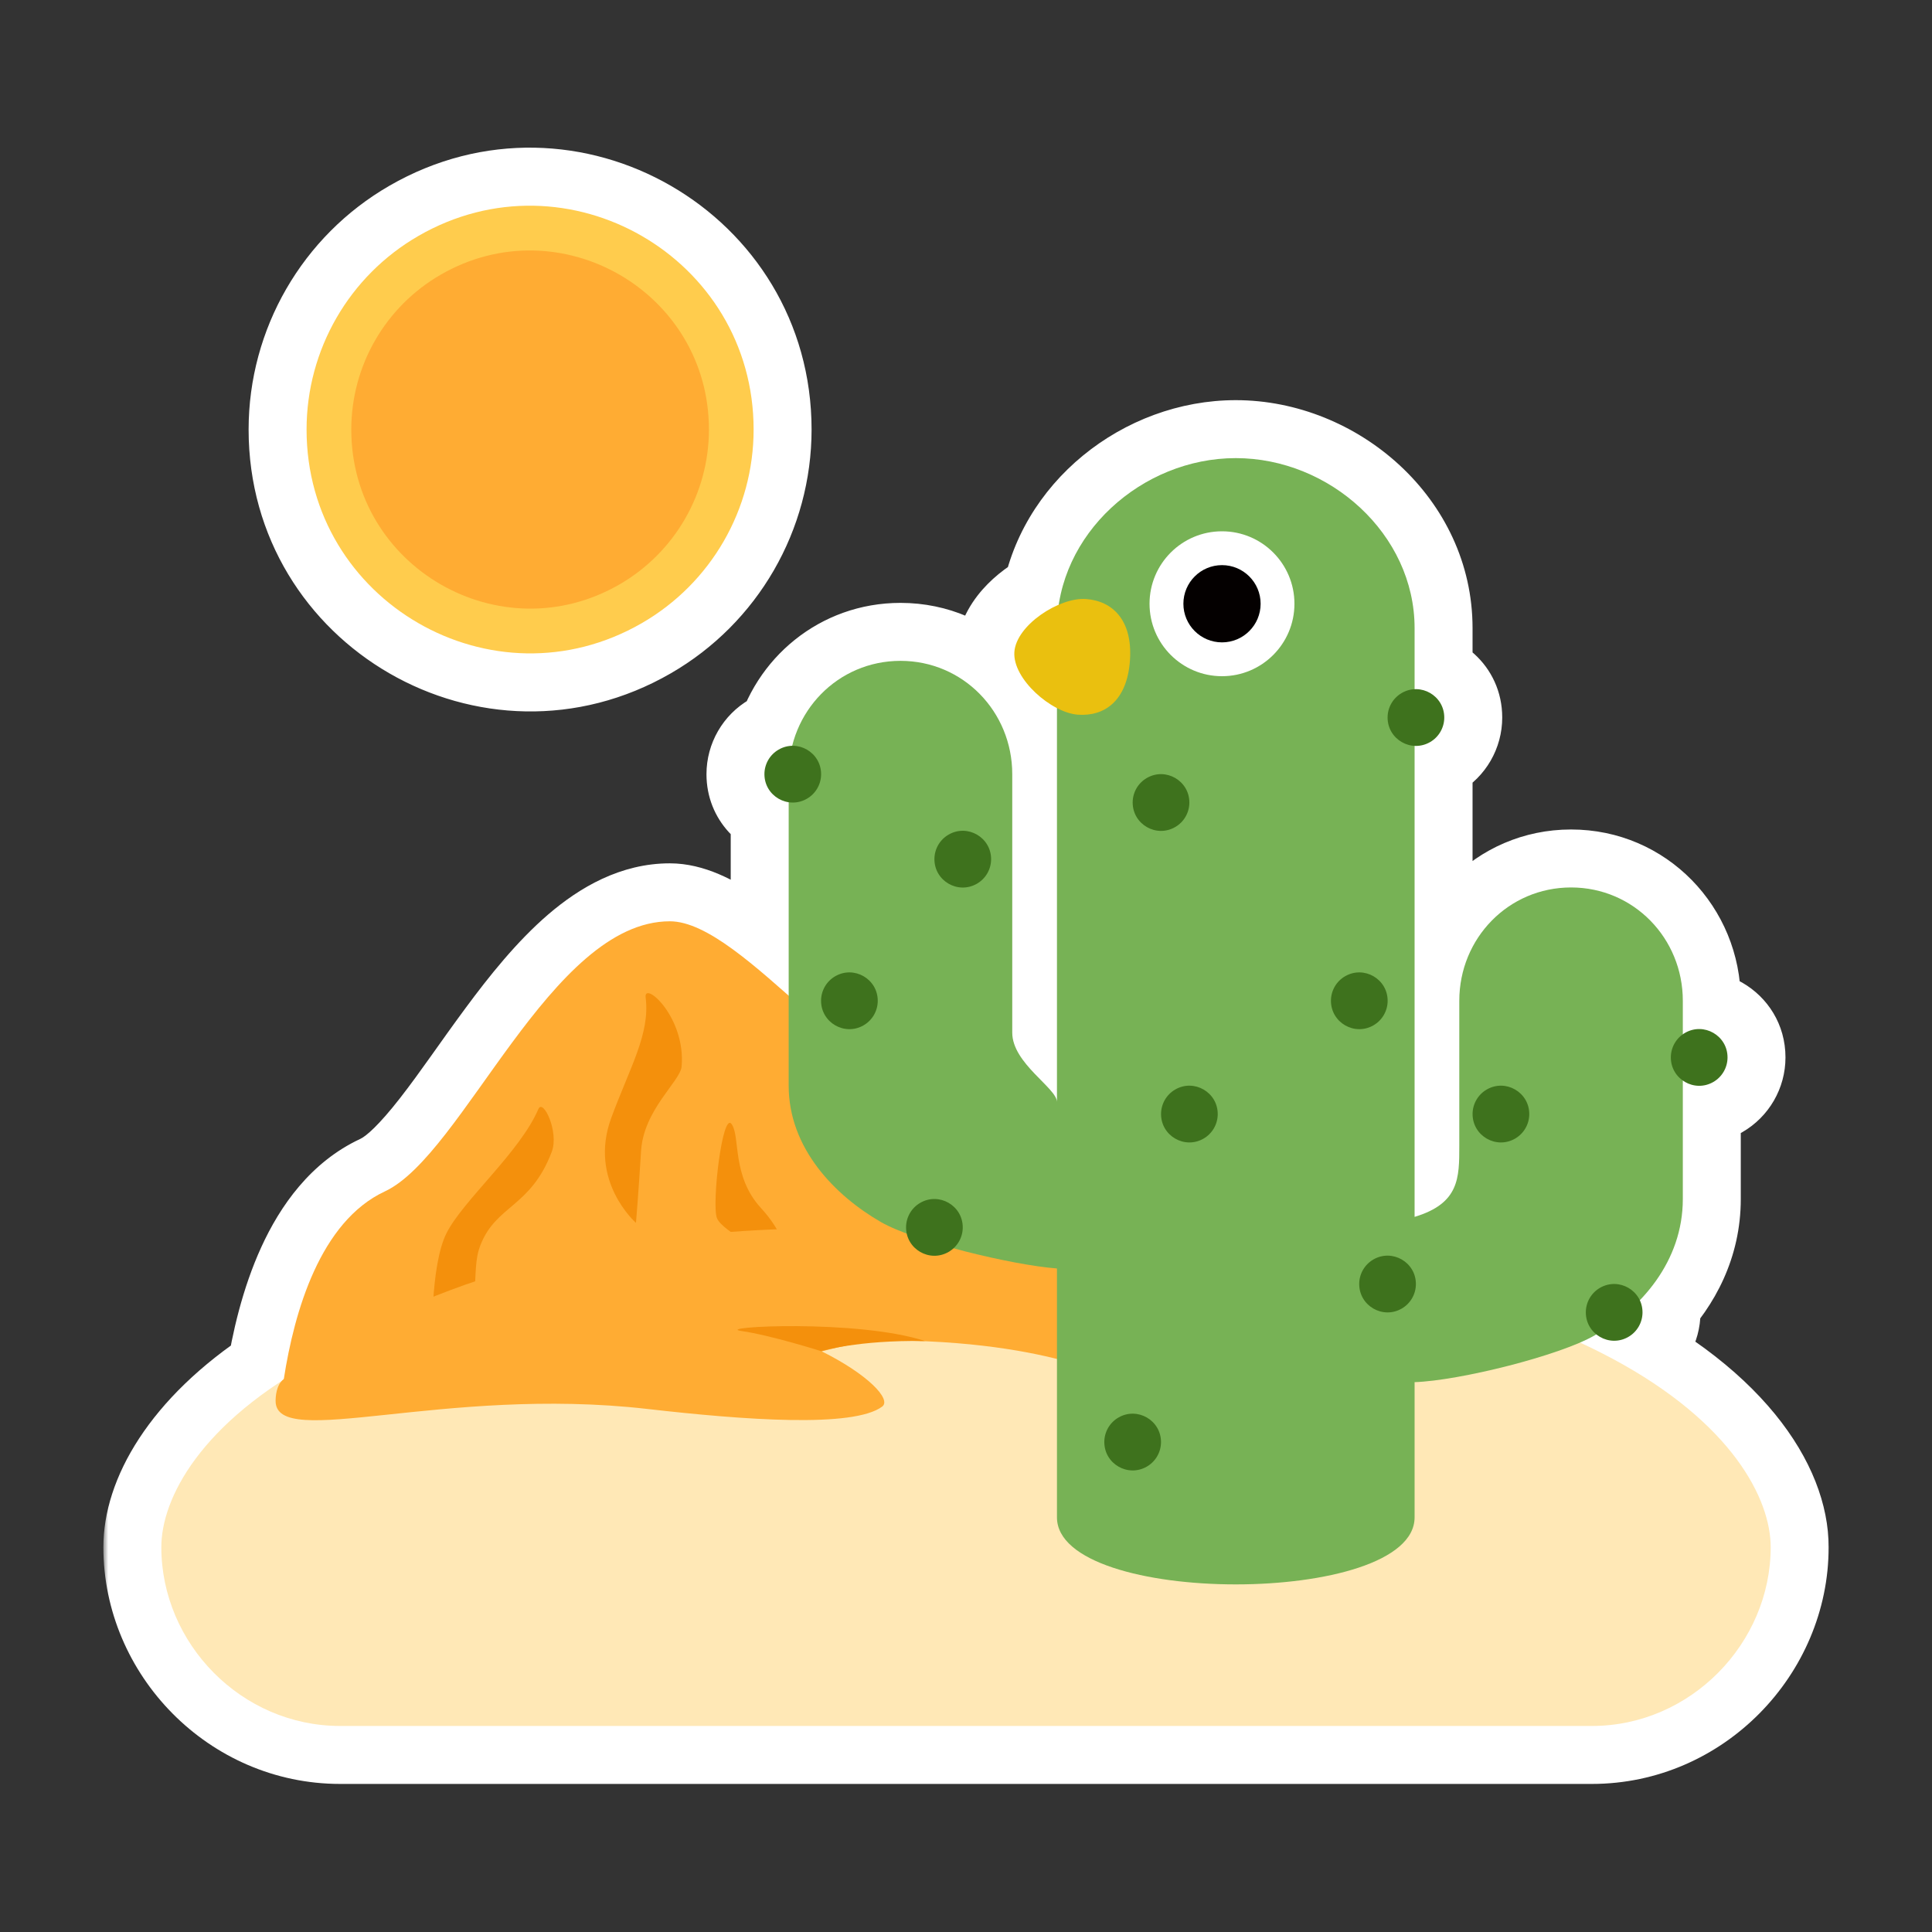 <svg width="200" height="200" viewBox="0 0 200 200" fill="none" xmlns="http://www.w3.org/2000/svg">
<rect x="0" y="0" width="200" height="200" fill="#333333" stroke="none"/>
<mask id="path-1-outside-1_1062_29918" maskUnits="userSpaceOnUse" x="10.701" y="14.294" width="179" height="171" fill="black">
<rect fill="white" x="10.701" y="14.294" width="179" height="171"/>
<path d="M127.927 47.424C137.645 47.424 146.438 55.3 146.438 65.019V71.343C148.022 71.27 149.51 72.517 149.51 74.28C149.51 75.327 148.95 76.296 148.043 76.82C147.524 77.119 146.971 77.239 146.438 77.212V125.971C151.066 124.578 151.065 121.949 151.065 118.626V103.6C151.066 97.121 156.162 91.868 162.636 91.868C169.11 91.869 174.205 97.121 174.205 103.6V107.069C174.278 107.017 174.353 106.968 174.431 106.923C176.387 105.794 178.832 107.206 178.832 109.464C178.832 110.512 178.272 111.481 177.364 112.005C176.298 112.621 175.087 112.479 174.205 111.859V124.124C174.205 128.341 172.359 131.883 169.754 134.601C169.931 134.975 170.033 135.398 170.033 135.856C170.033 136.904 169.474 137.873 168.566 138.397C167.435 139.05 166.142 138.853 165.251 138.134C165.195 138.167 165.139 138.202 165.083 138.235C164.661 138.479 164.147 138.728 163.563 138.981C178.616 145.932 183.301 154.765 183.301 160.161C183.301 170.106 175.013 178.672 164.79 178.672H35.212C24.989 178.672 16.701 170.139 16.701 160.161C16.701 155.74 19.826 149.042 29.169 142.951C29.233 142.882 29.302 142.816 29.379 142.758C29.379 142.756 29.381 142.754 29.381 142.751C30.464 135.763 33.153 126.448 39.84 123.333C47.962 119.552 56.999 95.373 69.342 95.372C72.737 95.372 77.068 99.019 81.644 103.075V83.048C80.288 82.845 79.134 81.694 79.134 80.142C79.134 79.094 79.693 78.125 80.601 77.601C81.055 77.339 81.535 77.215 82.005 77.205C83.273 72.149 87.749 68.41 93.219 68.41C99.688 68.41 104.788 73.663 104.788 80.142V106.9C104.788 110.083 109.415 112.643 109.416 114.077V73.3C107.12 72.11 104.861 69.599 105.007 67.495C105.141 65.554 107.346 63.563 109.601 62.598C110.91 54.026 119.03 47.424 127.927 47.424ZM43.306 24.428C58.732 15.522 78.014 26.655 78.014 44.467C78.013 52.734 73.604 60.372 66.444 64.505C51.018 73.411 31.737 62.279 31.736 44.467C31.736 36.2 36.146 28.561 43.306 24.428Z"/>
</mask>
<path d="M127.927 47.424C137.645 47.424 146.438 55.3 146.438 65.019V71.343C148.022 71.27 149.51 72.517 149.51 74.28C149.51 75.327 148.95 76.296 148.043 76.82C147.524 77.119 146.971 77.239 146.438 77.212V125.971C151.066 124.578 151.065 121.949 151.065 118.626V103.6C151.066 97.121 156.162 91.868 162.636 91.868C169.11 91.869 174.205 97.121 174.205 103.6V107.069C174.278 107.017 174.353 106.968 174.431 106.923C176.387 105.794 178.832 107.206 178.832 109.464C178.832 110.512 178.272 111.481 177.364 112.005C176.298 112.621 175.087 112.479 174.205 111.859V124.124C174.205 128.341 172.359 131.883 169.754 134.601C169.931 134.975 170.033 135.398 170.033 135.856C170.033 136.904 169.474 137.873 168.566 138.397C167.435 139.05 166.142 138.853 165.251 138.134C165.195 138.167 165.139 138.202 165.083 138.235C164.661 138.479 164.147 138.728 163.563 138.981C178.616 145.932 183.301 154.765 183.301 160.161C183.301 170.106 175.013 178.672 164.79 178.672H35.212C24.989 178.672 16.701 170.139 16.701 160.161C16.701 155.74 19.826 149.042 29.169 142.951C29.233 142.882 29.302 142.816 29.379 142.758C29.379 142.756 29.381 142.754 29.381 142.751C30.464 135.763 33.153 126.448 39.84 123.333C47.962 119.552 56.999 95.373 69.342 95.372C72.737 95.372 77.068 99.019 81.644 103.075V83.048C80.288 82.845 79.134 81.694 79.134 80.142C79.134 79.094 79.693 78.125 80.601 77.601C81.055 77.339 81.535 77.215 82.005 77.205C83.273 72.149 87.749 68.41 93.219 68.41C99.688 68.41 104.788 73.663 104.788 80.142V106.9C104.788 110.083 109.415 112.643 109.416 114.077V73.3C107.12 72.11 104.861 69.599 105.007 67.495C105.141 65.554 107.346 63.563 109.601 62.598C110.91 54.026 119.03 47.424 127.927 47.424ZM43.306 24.428C58.732 15.522 78.014 26.655 78.014 44.467C78.013 52.734 73.604 60.372 66.444 64.505C51.018 73.411 31.737 62.279 31.736 44.467C31.736 36.2 36.146 28.561 43.306 24.428Z" fill="#F4900C"/>
<path d="M127.927 47.424L127.927 41.424L127.927 41.424L127.927 47.424ZM146.438 71.343H140.438C140.438 72.983 141.109 74.551 142.295 75.683C143.481 76.815 145.079 77.413 146.717 77.337L146.438 71.343ZM149.51 74.28L155.51 74.281V74.28H149.51ZM148.043 76.82L145.044 71.623L145.042 71.624L148.043 76.82ZM146.438 77.212L146.734 71.219C145.093 71.139 143.491 71.734 142.302 72.866C141.112 73.999 140.438 75.57 140.438 77.212H146.438ZM146.438 125.971H140.438C140.438 127.869 141.336 129.654 142.859 130.787C144.382 131.919 146.351 132.263 148.168 131.716L146.438 125.971ZM151.065 103.6L145.065 103.6V103.6H151.065ZM162.636 91.868L162.636 85.868H162.636V91.868ZM174.205 103.6L180.205 103.6L180.205 103.6L174.205 103.6ZM174.205 107.069H168.205C168.205 109.311 169.455 111.366 171.446 112.397C173.437 113.428 175.836 113.263 177.667 111.969L174.205 107.069ZM174.431 106.923L171.431 101.727L171.43 101.727L174.431 106.923ZM178.832 109.464L184.832 109.465V109.464H178.832ZM177.364 112.005L180.363 117.202L180.364 117.202L177.364 112.005ZM174.205 111.859L177.66 106.953C175.828 105.663 173.43 105.501 171.442 106.533C169.453 107.565 168.205 109.618 168.205 111.859H174.205ZM169.754 134.601L165.422 130.449C163.702 132.244 163.267 134.914 164.328 137.163L169.754 134.601ZM170.033 135.856L176.033 135.856L176.033 135.855L170.033 135.856ZM168.566 138.397L171.566 143.593L171.568 143.592L168.566 138.397ZM165.251 138.134L169.018 133.464C167.074 131.896 164.362 131.696 162.209 132.962L165.251 138.134ZM165.083 138.235L162.087 133.036L162.08 133.04L165.083 138.235ZM163.563 138.981L161.182 133.474C159.01 134.413 157.593 136.541 157.564 138.908C157.535 141.274 158.9 143.436 161.048 144.428L163.563 138.981ZM183.301 160.161L189.301 160.162V160.161H183.301ZM35.212 178.672L35.212 184.672H35.212V178.672ZM16.701 160.161L10.701 160.161L10.701 160.162L16.701 160.161ZM29.169 142.951L32.446 147.977C32.857 147.709 33.234 147.391 33.567 147.031L29.169 142.951ZM29.379 142.758L32.962 147.571C34.225 146.631 35.068 145.231 35.309 143.674L29.379 142.758ZM29.381 142.751L23.452 141.833L23.451 141.835L29.381 142.751ZM39.84 123.333L37.307 117.894L37.307 117.894L39.84 123.333ZM69.342 95.372L69.342 89.372L69.342 89.372L69.342 95.372ZM81.644 103.075L77.665 107.565C79.432 109.131 81.953 109.515 84.107 108.546C86.26 107.577 87.644 105.436 87.644 103.075H81.644ZM81.644 83.048H87.644C87.644 80.077 85.47 77.553 82.532 77.114L81.644 83.048ZM79.134 80.142L73.134 80.141V80.142H79.134ZM80.601 77.601L77.602 72.404L77.6 72.405L80.601 77.601ZM82.005 77.205L82.126 83.204C84.832 83.149 87.166 81.29 87.825 78.665L82.005 77.205ZM93.219 68.41L93.219 62.41H93.219V68.41ZM104.788 80.142L110.788 80.142L110.788 80.142L104.788 80.142ZM109.416 114.077L103.416 114.081C103.418 117.394 106.105 120.078 109.418 120.077C112.731 120.077 115.416 117.391 115.416 114.077L109.416 114.077ZM109.416 73.3H115.416C115.416 71.059 114.167 69.005 112.177 67.973L109.416 73.3ZM105.007 67.495L99.021 67.081L99.021 67.081L105.007 67.495ZM109.601 62.598L111.963 68.114C113.869 67.297 115.219 65.554 115.532 63.504L109.601 62.598ZM43.306 24.428L40.306 19.232L40.306 19.232L43.306 24.428ZM78.014 44.467L84.014 44.467V44.467H78.014ZM66.444 64.505L69.444 69.701L69.444 69.701L66.444 64.505ZM31.736 44.467L25.736 44.467L25.736 44.467L31.736 44.467ZM127.927 47.424V53.424C134.731 53.424 140.438 59 140.438 65.019H146.438H152.438C152.438 51.601 140.559 41.424 127.927 41.424V47.424ZM146.438 65.019H140.438V71.343H146.438H152.438V65.019H146.438ZM146.438 71.343L146.717 77.337C145.111 77.411 143.51 76.166 143.51 74.28H149.51H155.51C155.51 68.868 150.933 65.128 146.16 65.35L146.438 71.343ZM149.51 74.28L143.51 74.279C143.51 73.184 144.094 72.171 145.044 71.623L148.043 76.82L151.042 82.016C153.807 80.421 155.509 77.471 155.51 74.281L149.51 74.28ZM148.043 76.82L145.042 71.624C145.554 71.329 146.15 71.191 146.734 71.219L146.438 77.212L146.143 83.205C147.792 83.286 149.495 82.91 151.044 82.016L148.043 76.82ZM146.438 77.212H140.438V125.971H146.438H152.438V77.212H146.438ZM146.438 125.971L148.168 131.716C151.54 130.701 154.409 128.826 155.93 125.547C157.175 122.864 157.065 119.922 157.065 118.626H151.065H145.065C145.065 119.055 145.065 119.389 145.058 119.701C145.051 120.006 145.038 120.226 145.022 120.393C144.988 120.739 144.951 120.698 145.044 120.497C145.095 120.389 145.168 120.266 145.263 120.147C145.358 120.03 145.442 119.957 145.484 119.925C145.555 119.871 145.389 120.021 144.709 120.226L146.438 125.971ZM151.065 118.626H157.065V103.6H151.065H145.065V118.626H151.065ZM151.065 103.6L157.065 103.6C157.065 100.328 159.582 97.868 162.636 97.868V91.868V85.868C152.742 85.868 145.066 93.915 145.065 103.6L151.065 103.6ZM162.636 91.868L162.636 97.868C165.689 97.869 168.205 100.327 168.205 103.6L174.205 103.6L180.205 103.6C180.205 93.915 172.53 85.869 162.636 85.868L162.636 91.868ZM174.205 103.6H168.205V107.069H174.205H180.205V103.6H174.205ZM174.205 107.069L177.667 111.969C177.627 111.997 177.546 112.053 177.431 112.119L174.431 106.923L171.43 101.727C171.159 101.884 170.928 102.037 170.743 102.168L174.205 107.069ZM174.431 106.923L177.43 112.12C175.388 113.299 172.832 111.826 172.832 109.464H178.832H184.832C184.832 102.585 177.386 98.289 171.431 101.727L174.431 106.923ZM178.832 109.464L172.832 109.464C172.832 108.367 173.417 107.356 174.365 106.809L177.364 112.005L180.364 117.202C183.127 115.607 184.832 112.658 184.832 109.465L178.832 109.464ZM177.364 112.005L174.365 106.809C175.49 106.159 176.794 106.343 177.66 106.953L174.205 111.859L170.751 116.765C173.38 118.616 177.105 119.082 180.363 117.202L177.364 112.005ZM174.205 111.859H168.205V124.124H174.205H180.205V111.859H174.205ZM174.205 124.124H168.205C168.205 126.465 167.208 128.586 165.422 130.449L169.754 134.601L174.086 138.753C177.51 135.18 180.205 130.217 180.205 124.124H174.205ZM169.754 134.601L164.328 137.163C164.138 136.76 164.033 136.31 164.033 135.856L170.033 135.856L176.033 135.855C176.033 134.485 175.723 133.19 175.18 132.039L169.754 134.601ZM170.033 135.856H164.033C164.033 134.76 164.618 133.749 165.565 133.201L168.566 138.397L171.568 143.592C174.33 141.996 176.033 139.048 176.033 135.856H170.033ZM168.566 138.397L165.566 133.201C166.764 132.509 168.146 132.761 169.018 133.464L165.251 138.134L161.484 142.804C164.137 144.944 168.107 145.59 171.566 143.593L168.566 138.397ZM165.251 138.134L162.209 132.962C162.168 132.987 162.132 133.008 162.107 133.023C162.085 133.037 162.059 133.052 162.053 133.056C162.041 133.063 162.042 133.063 162.046 133.06C162.051 133.057 162.066 133.048 162.087 133.036L165.083 138.235L168.079 143.433C168.172 143.379 168.252 143.331 168.281 143.313C168.303 143.3 168.305 143.299 168.311 143.295C168.313 143.294 168.306 143.298 168.292 143.306L165.251 138.134ZM165.083 138.235L162.08 133.04C161.927 133.129 161.64 133.276 161.182 133.474L163.563 138.981L165.945 144.488C166.655 144.181 167.395 143.829 168.086 143.429L165.083 138.235ZM163.563 138.981L161.048 144.428C175.044 150.891 177.301 158.088 177.301 160.161H183.301H189.301C189.301 151.442 182.188 140.973 166.079 133.534L163.563 138.981ZM183.301 160.161L177.301 160.161C177.301 166.851 171.641 172.672 164.79 172.672V178.672V184.672C178.385 184.672 189.301 173.362 189.301 160.162L183.301 160.161ZM164.79 178.672V172.672H35.212V178.672V184.672H164.79V178.672ZM35.212 178.672L35.212 172.672C28.355 172.672 22.701 166.877 22.701 160.161L16.701 160.161L10.701 160.162C10.701 173.401 21.624 184.672 35.212 184.672L35.212 178.672ZM16.701 160.161H22.701C22.701 158.452 24.136 153.395 32.446 147.977L29.169 142.951L25.892 137.924C15.517 144.689 10.701 153.028 10.701 160.161H16.701ZM29.169 142.951L33.567 147.031C33.478 147.127 33.273 147.339 32.962 147.571L29.379 142.758L25.796 137.945C25.33 138.292 24.988 138.636 24.77 138.87L29.169 142.951ZM29.379 142.758L35.309 143.674C35.294 143.767 35.279 143.854 35.262 143.935C35.246 144.015 35.23 144.09 35.213 144.158C35.197 144.226 35.181 144.288 35.166 144.344C35.15 144.399 35.136 144.449 35.122 144.493C35.109 144.537 35.097 144.576 35.087 144.608C35.076 144.64 35.067 144.667 35.06 144.689C35.053 144.709 35.047 144.726 35.043 144.736C35.041 144.742 35.04 144.746 35.039 144.748C35.038 144.751 35.038 144.752 35.038 144.752C35.038 144.752 35.038 144.752 35.038 144.752C35.038 144.752 35.038 144.752 35.038 144.752C35.038 144.752 35.038 144.751 35.038 144.751C35.038 144.75 35.039 144.749 35.039 144.748C35.04 144.745 35.042 144.741 35.043 144.736C35.047 144.725 35.053 144.708 35.06 144.687C35.068 144.666 35.077 144.638 35.087 144.605C35.098 144.573 35.11 144.534 35.123 144.49C35.137 144.446 35.151 144.396 35.167 144.34C35.182 144.284 35.198 144.221 35.215 144.153C35.231 144.085 35.248 144.01 35.264 143.929C35.28 143.849 35.296 143.761 35.31 143.668L29.381 142.751L23.451 141.835C23.466 141.742 23.481 141.655 23.497 141.574C23.514 141.494 23.53 141.419 23.547 141.351C23.563 141.283 23.579 141.221 23.594 141.165C23.61 141.11 23.624 141.06 23.637 141.016C23.651 140.972 23.663 140.934 23.673 140.901C23.684 140.869 23.693 140.842 23.7 140.821C23.707 140.8 23.713 140.783 23.717 140.773C23.718 140.768 23.72 140.764 23.721 140.761C23.722 140.759 23.722 140.757 23.722 140.757C23.722 140.757 23.722 140.757 23.722 140.757C23.722 140.758 23.722 140.758 23.722 140.758C23.722 140.758 23.722 140.758 23.722 140.758C23.721 140.759 23.721 140.76 23.721 140.762C23.72 140.764 23.718 140.769 23.716 140.774C23.713 140.784 23.707 140.801 23.7 140.823C23.692 140.844 23.683 140.872 23.672 140.904C23.662 140.937 23.649 140.976 23.636 141.02C23.623 141.064 23.608 141.114 23.593 141.17C23.578 141.226 23.561 141.288 23.545 141.357C23.529 141.425 23.512 141.5 23.496 141.581C23.479 141.661 23.464 141.749 23.449 141.842L29.379 142.758ZM29.381 142.751L35.31 143.67C35.809 140.452 36.642 136.978 37.965 134.086C39.315 131.135 40.853 129.48 42.373 128.772L39.84 123.333L37.307 117.894C32.139 120.301 28.989 124.861 27.053 129.093C25.089 133.385 24.036 138.062 23.452 141.833L29.381 142.751ZM39.84 123.333L42.372 128.773C45.858 127.15 48.722 123.815 50.872 121.059C53.065 118.246 55.694 114.395 57.833 111.501C60.193 108.309 62.404 105.626 64.575 103.762C66.762 101.886 68.291 101.372 69.342 101.372L69.342 95.372L69.342 89.372C64.222 89.373 59.993 91.882 56.759 94.657C53.511 97.445 50.641 101.043 48.183 104.369C45.505 107.992 43.58 110.895 41.409 113.68C39.194 116.521 37.882 117.626 37.307 117.894L39.84 123.333ZM69.342 95.372V101.372C69.122 101.372 69.766 101.361 71.668 102.659C73.39 103.833 75.35 105.514 77.665 107.565L81.644 103.075L85.624 98.584C83.362 96.579 80.868 94.409 78.431 92.746C76.176 91.207 72.957 89.372 69.342 89.372V95.372ZM81.644 103.075H87.644V83.048H81.644H75.644V103.075H81.644ZM81.644 83.048L82.532 77.114C83.866 77.314 85.134 78.48 85.134 80.142H79.134H73.134C73.134 84.908 76.709 88.377 80.757 88.982L81.644 83.048ZM79.134 80.142L85.134 80.143C85.134 81.237 84.55 82.249 83.601 82.797L80.601 77.601L77.6 72.405C74.836 74.001 73.134 76.951 73.134 80.141L79.134 80.142ZM80.601 77.601L83.599 82.798C83.157 83.053 82.645 83.194 82.126 83.204L82.005 77.205L81.883 71.207C80.425 71.236 78.952 71.625 77.602 72.404L80.601 77.601ZM82.005 77.205L87.825 78.665C88.452 76.163 90.617 74.41 93.219 74.41V68.41V62.41C84.881 62.41 78.094 68.135 76.185 75.745L82.005 77.205ZM93.219 68.41L93.219 74.41C96.269 74.41 98.788 76.871 98.788 80.142L104.788 80.142L110.788 80.142C110.788 70.456 103.107 62.41 93.219 62.41L93.219 68.41ZM104.788 80.142H98.788V106.9H104.788H110.788V80.142H104.788ZM104.788 106.9H98.788C98.788 109.172 99.614 111.018 100.391 112.291C101.161 113.552 102.091 114.582 102.753 115.278C103.656 116.228 103.819 116.343 104.195 116.769C104.313 116.904 104.21 116.808 104.056 116.548C103.938 116.349 103.417 115.448 103.416 114.081L109.416 114.077L115.416 114.074C115.415 112.348 114.749 111.053 114.378 110.428C113.97 109.74 113.506 109.185 113.19 108.827C112.699 108.27 111.704 107.278 111.451 107.011C110.956 106.49 110.728 106.194 110.631 106.034C110.541 105.887 110.788 106.219 110.788 106.9H104.788ZM109.416 114.077H115.416V73.3H109.416H103.416V114.077H109.416ZM109.416 73.3L112.177 67.973C112 67.881 111.774 67.737 111.538 67.543C111.302 67.35 111.111 67.154 110.977 66.987C110.836 66.811 110.823 66.749 110.857 66.832C110.889 66.908 111.035 67.292 110.993 67.908L105.007 67.495L99.021 67.081C98.798 70.307 100.366 72.936 101.615 74.493C102.975 76.191 104.77 77.65 106.655 78.627L109.416 73.3ZM105.007 67.495L110.993 67.908C110.953 68.479 110.78 68.832 110.722 68.937C110.664 69.043 110.658 69.018 110.779 68.896C110.892 68.781 111.066 68.633 111.293 68.48C111.518 68.329 111.752 68.204 111.963 68.114L109.601 62.598L107.238 57.083C105.454 57.847 103.676 59.009 102.239 60.465C100.901 61.82 99.228 64.082 99.021 67.081L105.007 67.495ZM109.601 62.598L115.532 63.504C116.361 58.075 121.772 53.424 127.927 53.424L127.927 47.424L127.927 41.424C116.288 41.424 105.459 49.975 103.669 61.692L109.601 62.598ZM43.306 24.428L46.306 29.624C57.732 23.028 72.014 31.273 72.014 44.467H78.014H84.014C84.014 22.036 59.732 8.016 40.306 19.232L43.306 24.428ZM78.014 44.467L72.014 44.467C72.014 50.59 68.747 56.248 63.444 59.309L66.444 64.505L69.444 69.701C78.46 64.496 84.013 54.877 84.014 44.467L78.014 44.467ZM66.444 64.505L63.444 59.309C52.018 65.906 37.736 57.66 37.736 44.467L31.736 44.467L25.736 44.467C25.737 66.898 50.019 80.916 69.444 69.701L66.444 64.505ZM31.736 44.467H37.736C37.736 38.344 41.003 32.686 46.306 29.624L43.306 24.428L40.306 19.232C31.29 24.437 25.736 34.057 25.736 44.467H31.736Z" fill="white" mask="url(#path-1-outside-1_1062_29918)"/>
<path d="M111.186 117.271C110.215 116.868 102.967 113.883 98.649 113.883C89.394 113.883 76.991 95.372 69.342 95.372C56.999 95.372 47.962 119.552 39.84 123.334C33.153 126.448 30.464 135.763 29.381 142.751C28.654 147.453 28.654 151.1 28.654 151.1L111.186 150.906V117.271Z" fill="#FFAC33"/>
<path d="M31.736 44.467C31.736 62.279 51.019 73.412 66.445 64.505C73.604 60.372 78.014 52.733 78.014 44.467C78.014 26.654 58.732 15.522 43.306 24.428C36.146 28.561 31.736 36.2 31.736 44.467Z" fill="#FFCC4D"/>
<path d="M36.365 44.467C36.365 58.717 51.791 67.623 64.132 60.498C69.859 57.191 73.388 51.08 73.388 44.467C73.388 30.217 57.961 21.311 45.621 28.436C39.893 31.742 36.365 37.853 36.365 44.467Z" fill="#FFAC33"/>
<path d="M100.001 128.6C32.611 128.6 16.701 150.184 16.701 160.161C16.701 170.139 24.99 178.672 35.212 178.672H164.79C175.013 178.672 183.301 170.106 183.301 160.161C183.301 150.216 167.391 128.6 100.001 128.6Z" fill="#FFE8B6"/>
<path d="M63.269 115.748C60.881 122.26 65.837 126.591 65.837 126.591C65.837 126.591 66.106 123.37 66.361 119.173C66.62 114.865 70.428 111.94 70.562 110.399C71.002 105.253 66.61 101.463 66.837 103.267C67.318 107.034 65.185 110.524 63.269 115.748ZM46.234 127.633C44.499 131.043 44.749 139.184 44.749 139.184C44.749 139.184 48.914 136.735 49.099 134.213C49.284 131.691 49.164 130.354 49.737 128.891C51.367 124.726 54.939 124.995 57.119 119.228C57.892 117.192 56.221 113.661 55.73 114.814C53.833 119.252 47.974 124.222 46.234 127.633ZM74.209 126.073C73.672 124.583 74.783 115.068 75.727 116.355C76.671 117.641 75.699 121.727 78.8 125.083C82.674 129.271 82.136 134.25 81.072 132.015C80.003 129.775 74.746 127.563 74.209 126.073Z" fill="#F4900C"/>
<path d="M111.183 141.164V129.169C100.71 127.397 57.852 121.774 29.383 142.756C28.582 143.349 28.531 144.621 28.531 145.028C28.531 150.175 45.945 143.446 66.988 145.852C77.1 147.009 88.336 147.828 91.321 145.612C92.329 144.862 89.803 142.247 85.064 139.892C87.438 139.281 89.9 138.735 92.719 138.767C101.895 138.85 107.99 140.211 111.183 141.164Z" fill="#FFAC33"/>
<path d="M93.219 68.411C99.688 68.411 104.788 73.663 104.788 80.142V106.9C104.788 110.084 109.416 112.643 109.416 114.078V65.019C109.416 55.3 118.209 47.424 127.927 47.424C137.645 47.424 146.438 55.3 146.438 65.019V125.971C151.066 124.578 151.066 121.949 151.066 118.627V103.6C151.066 97.121 156.161 91.869 162.635 91.869C169.11 91.869 174.205 97.121 174.205 103.6V124.124C174.205 130.599 169.855 135.486 165.083 138.235C161.442 140.341 151.066 142.927 146.438 143.08V157.074C146.438 166.33 109.416 166.33 109.416 157.074V131.312C104.788 130.965 94.676 128.517 91.196 126.508C86.43 123.759 81.644 118.877 81.644 112.393V80.137C81.649 73.663 86.735 68.411 93.219 68.411Z" fill="#77B255"/>
<path d="M111.587 73.984C108.842 73.788 104.814 70.284 105.007 67.495C105.199 64.705 109.673 61.811 112.418 62.01C115.162 62.205 117.261 64.191 116.974 68.354C116.681 72.565 114.332 74.182 111.587 73.984Z" fill="#EAC00F"/>
<path d="M126.5 70C130.642 70 134 66.642 134 62.5C134 58.358 130.642 55 126.5 55C122.358 55 119 58.358 119 62.5C119 66.642 122.358 70 126.5 70Z" fill="white"/>
<path d="M126.502 66.498C128.709 66.498 130.499 64.708 130.499 62.5C130.499 60.292 128.709 58.502 126.502 58.502C124.294 58.502 122.504 60.292 122.504 62.5C122.504 64.708 124.294 66.498 126.502 66.498Z" fill="#040000"/>
<path d="M164.164 135.856C164.164 138.115 166.609 139.526 168.565 138.397C169.473 137.873 170.032 136.904 170.032 135.856C170.032 133.597 167.587 132.186 165.631 133.315C164.723 133.839 164.164 134.808 164.164 135.856Z" fill="#3E721D"/>
<path d="M152.441 115.327C152.441 117.586 154.886 118.998 156.842 117.868C157.75 117.344 158.309 116.375 158.309 115.327C158.309 113.069 155.864 111.657 153.908 112.786C153.001 113.311 152.441 114.279 152.441 115.327Z" fill="#3E721D"/>
<path d="M172.965 109.464C172.965 111.723 175.41 113.134 177.365 112.005C178.274 111.481 178.833 110.512 178.833 109.464C178.833 107.205 176.388 105.794 174.432 106.923C173.524 107.447 172.965 108.416 172.965 109.464Z" fill="#3E721D"/>
<path d="M93.795 127.059C93.795 129.317 96.24 130.729 98.196 129.599C99.104 129.076 99.663 128.107 99.663 127.059C99.663 124.8 97.218 123.388 95.262 124.518C94.354 125.042 93.795 126.01 93.795 127.059Z" fill="#3E721D"/>
<path d="M84.996 103.6C84.996 105.859 87.441 107.271 89.397 106.141C90.305 105.617 90.864 104.649 90.864 103.6C90.864 101.342 88.419 99.93 86.463 101.06C85.556 101.583 84.996 102.552 84.996 103.6Z" fill="#3E721D"/>
<path d="M96.731 88.94C96.731 91.199 99.176 92.61 101.132 91.481C102.04 90.957 102.599 89.988 102.599 88.94C102.599 86.681 100.154 85.27 98.198 86.399C97.29 86.923 96.731 87.892 96.731 88.94Z" fill="#3E721D"/>
<path d="M79.133 80.142C79.133 82.401 81.578 83.812 83.534 82.683C84.442 82.159 85.001 81.191 85.001 80.142C85.001 77.884 82.556 76.472 80.6 77.601C79.692 78.126 79.133 79.094 79.133 80.142Z" fill="#3E721D"/>
<path d="M114.318 149.281C114.318 151.54 116.764 152.952 118.719 151.822C119.627 151.298 120.187 150.33 120.187 149.281C120.187 147.023 117.742 145.611 115.786 146.74C114.877 147.265 114.318 148.233 114.318 149.281Z" fill="#3E721D"/>
<path d="M140.705 132.922C140.705 135.181 143.15 136.592 145.106 135.463C146.014 134.939 146.573 133.97 146.573 132.922C146.573 130.663 144.128 129.252 142.172 130.381C141.264 130.905 140.705 131.874 140.705 132.922Z" fill="#3E721D"/>
<path d="M120.191 115.327C120.191 117.586 122.636 118.998 124.592 117.868C125.5 117.344 126.059 116.375 126.059 115.327C126.059 113.069 123.614 111.657 121.658 112.786C120.751 113.311 120.191 114.279 120.191 115.327Z" fill="#3E721D"/>
<path d="M137.779 103.6C137.779 105.859 140.224 107.271 142.18 106.141C143.088 105.617 143.648 104.649 143.648 103.6C143.648 101.342 141.202 99.93 139.246 101.06C138.338 101.583 137.779 102.552 137.779 103.6Z" fill="#3E721D"/>
<path d="M117.254 83.076C117.254 85.335 119.699 86.747 121.655 85.617C122.563 85.093 123.122 84.125 123.122 83.076C123.122 80.818 120.677 79.406 118.721 80.536C117.813 81.059 117.254 82.028 117.254 83.076Z" fill="#3E721D"/>
<path d="M143.643 74.279C143.643 76.538 146.088 77.949 148.044 76.82C148.951 76.296 149.51 75.327 149.51 74.279C149.51 72.02 147.066 70.609 145.11 71.738C144.202 72.262 143.643 73.231 143.643 74.279Z" fill="#3E721D"/>
<path d="M85.009 139.873C85.009 139.873 79.789 138.221 76.754 137.786C73.718 137.351 88.73 136.532 95.755 138.822C88.73 138.711 85.009 139.873 85.009 139.873Z" fill="#F4900C"/>
</svg>

